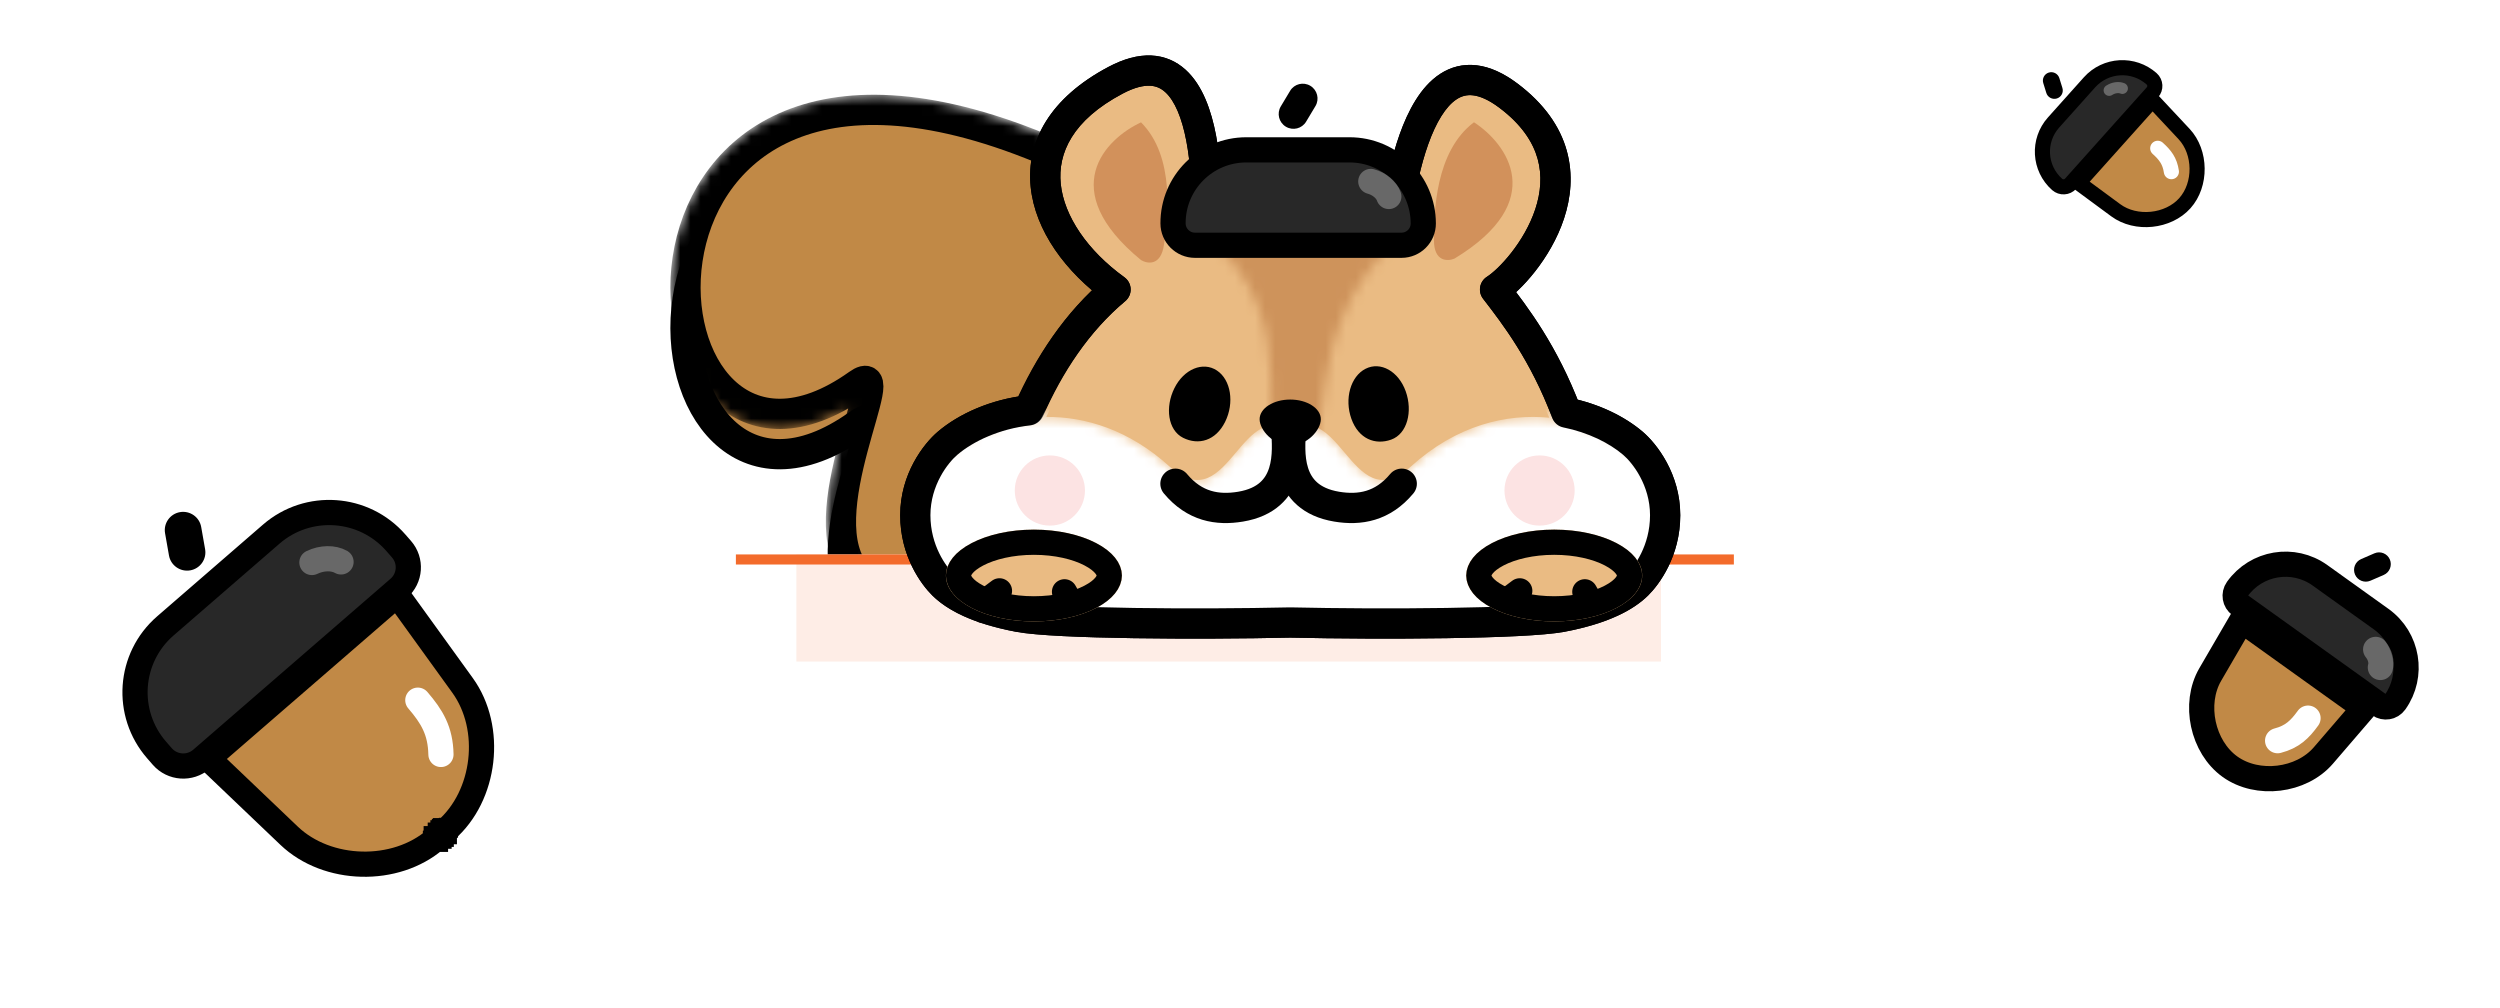 <svg width="248" height="100" viewBox="0 0 248 100" fill="none" xmlns="http://www.w3.org/2000/svg">
<g filter="url(#filter0_d_2963_206900)">
<path d="M85.105 38.117C62.183 54.437 57.267 -3.347 102.212 14.282C130.096 25.219 140.548 38.3 140.656 54.437H84.051C81.776 46.525 89.108 35.268 85.105 38.117Z" fill="#C18946"/>
<path d="M85.105 38.117C62.183 54.437 57.267 -3.347 102.212 14.282C130.096 25.219 140.548 38.3 140.656 54.437H84.051C81.776 46.525 89.108 35.268 85.105 38.117Z" stroke="black" stroke-width="3" stroke-linecap="round" stroke-linejoin="round"/>
</g>
<mask id="mask0_2963_206900" style="mask-type:alpha" maskUnits="userSpaceOnUse" x="66" y="9" width="77" height="47">
<path d="M85.105 38.117C62.183 54.437 57.267 -3.347 102.212 14.282C130.096 25.219 140.548 38.3 140.656 54.437H84.051C81.776 46.525 89.108 35.268 85.105 38.117Z" fill="#C18946" stroke="black" stroke-width="3" stroke-linecap="round" stroke-linejoin="round"/>
</mask>
<g mask="url(#mask0_2963_206900)">
<path d="M85.105 38.117C62.183 54.437 57.267 -3.347 102.212 14.282C130.096 25.219 140.548 40.957 140.656 57.093H85.105C79.792 51.4 89.108 35.268 85.105 38.117Z" fill="#C18946" stroke="black" stroke-width="3" stroke-linecap="round" stroke-linejoin="round"/>
</g>
<rect x="79" y="55" width="85.77" height="10.626" fill="#FEEDE6"/>
<rect x="73" y="55" width="99" height="1" fill="#F36B2B"/>
<g filter="url(#filter1_d_2963_206900)">
<path fill-rule="evenodd" clip-rule="evenodd" d="M102.087 36.699C104.081 32.166 106.861 27.9 110.662 24.721C102.943 19.142 99.907 9.654 110.662 3.961C121.418 -1.731 119.584 19.716 119.584 19.716C122.558 18.047 130.465 15.711 138.299 19.716C138.299 19.716 139.756 -1.921 149.623 5.479C159.49 12.88 151.141 22.937 148.31 24.721L148.378 24.809C150.28 27.277 153.151 31.003 155.39 36.932C158.112 37.48 160.427 38.647 161.985 39.972C163.142 40.957 165.183 43.566 165.183 47.11C165.183 50.654 163.356 53.099 162.442 54.001C161.3 55.129 159.107 56.413 154.905 57.201C151.266 57.883 137.074 57.956 127.993 57.75C118.913 57.956 104.715 57.883 101.076 57.201C99.759 56.954 98.639 56.658 97.687 56.334L97.629 56.334C97.63 56.328 97.63 56.321 97.63 56.315C95.579 55.608 94.316 54.769 93.539 54.001C92.625 53.099 90.798 50.654 90.798 47.11C90.798 43.566 92.838 40.957 93.996 39.972C95.832 38.41 98.721 37.069 102.087 36.699Z" fill="#EABB83"/>
<path d="M110.662 24.721L111.624 25.872C111.979 25.575 112.178 25.13 112.161 24.668C112.145 24.205 111.916 23.776 111.541 23.505L110.662 24.721ZM102.087 36.699L102.251 38.19C102.784 38.132 103.245 37.793 103.461 37.303L102.087 36.699ZM119.584 19.716L118.09 19.588C118.043 20.141 118.305 20.676 118.772 20.977C119.239 21.277 119.834 21.296 120.318 21.024L119.584 19.716ZM138.299 19.716L137.617 21.051C138.066 21.281 138.6 21.269 139.039 21.021C139.478 20.772 139.762 20.32 139.796 19.816L138.299 19.716ZM149.623 5.479L150.523 4.279L149.623 5.479ZM148.31 24.721L147.51 23.452C147.153 23.677 146.907 24.042 146.833 24.458C146.759 24.874 146.864 25.302 147.122 25.636L148.31 24.721ZM148.378 24.809L147.189 25.724L147.189 25.724L148.378 24.809ZM155.39 36.932L153.987 37.462C154.169 37.945 154.587 38.3 155.093 38.402L155.39 36.932ZM161.985 39.972L161.013 41.115L161.985 39.972ZM162.442 54.001L163.496 55.068V55.068L162.442 54.001ZM154.905 57.201L155.181 58.675H155.181L154.905 57.201ZM127.993 57.75L128.027 56.251C128.005 56.25 127.982 56.25 127.959 56.251L127.993 57.75ZM101.076 57.201L101.352 55.727H101.352L101.076 57.201ZM97.687 56.334L98.171 54.914C98.012 54.86 97.846 54.833 97.678 54.834L97.687 56.334ZM97.629 56.334L96.131 56.272C96.114 56.682 96.265 57.081 96.55 57.376C96.835 57.671 97.228 57.837 97.639 57.834L97.629 56.334ZM97.63 56.315L99.129 56.378C99.157 55.715 98.746 55.112 98.119 54.896L97.63 56.315ZM93.539 54.001L94.593 52.934L94.593 52.934L93.539 54.001ZM93.996 39.972L94.968 41.115H94.968L93.996 39.972ZM109.7 23.57C105.671 26.94 102.77 31.42 100.714 36.095L103.461 37.303C105.391 32.912 108.05 28.861 111.624 25.872L109.7 23.57ZM109.96 2.636C104.189 5.69 101.786 9.997 102.241 14.534C102.679 18.893 105.722 23.002 109.783 25.937L111.541 23.505C107.882 20.861 105.548 17.437 105.226 14.234C104.923 11.209 106.38 7.925 111.364 5.287L109.96 2.636ZM119.584 19.716C121.079 19.843 121.079 19.843 121.079 19.843C121.079 19.842 121.079 19.842 121.079 19.841C121.079 19.84 121.079 19.838 121.08 19.837C121.08 19.833 121.08 19.828 121.081 19.822C121.082 19.81 121.083 19.793 121.085 19.771C121.088 19.726 121.093 19.662 121.099 19.58C121.11 19.416 121.125 19.179 121.14 18.881C121.17 18.286 121.201 17.446 121.203 16.456C121.207 14.491 121.098 11.881 120.63 9.423C120.176 7.039 119.325 4.466 117.599 2.908C116.69 2.088 115.553 1.563 114.197 1.505C112.873 1.449 111.459 1.842 109.96 2.636L111.364 5.287C112.554 4.657 113.435 4.476 114.07 4.503C114.673 4.528 115.157 4.745 115.589 5.135C116.544 5.997 117.251 7.719 117.683 9.985C118.101 12.177 118.207 14.573 118.203 16.451C118.201 17.383 118.172 18.174 118.144 18.729C118.13 19.007 118.116 19.225 118.106 19.372C118.101 19.446 118.097 19.502 118.094 19.538C118.092 19.556 118.091 19.57 118.091 19.578C118.09 19.582 118.09 19.585 118.09 19.587C118.09 19.588 118.09 19.588 118.09 19.588C118.09 19.588 118.09 19.588 118.09 19.588C118.09 19.588 118.09 19.588 119.584 19.716ZM138.982 18.38C130.572 14.082 122.119 16.574 118.851 18.407L120.318 21.024C122.998 19.521 130.358 17.341 137.617 21.051L138.982 18.38ZM150.523 4.279C149.151 3.251 147.805 2.634 146.48 2.477C145.123 2.316 143.909 2.653 142.875 3.323C140.911 4.596 139.667 7.02 138.848 9.319C138.003 11.689 137.496 14.268 137.198 16.225C137.049 17.21 136.95 18.051 136.889 18.648C136.859 18.946 136.837 19.184 136.823 19.35C136.817 19.432 136.811 19.497 136.808 19.541C136.806 19.564 136.805 19.581 136.804 19.594C136.804 19.6 136.804 19.605 136.803 19.608C136.803 19.61 136.803 19.611 136.803 19.613C136.803 19.613 136.803 19.614 136.803 19.614C136.803 19.614 136.803 19.615 138.299 19.716C139.796 19.816 139.796 19.817 139.796 19.817C139.796 19.817 139.796 19.817 139.796 19.817C139.796 19.817 139.796 19.816 139.796 19.815C139.796 19.814 139.796 19.811 139.797 19.806C139.797 19.798 139.798 19.785 139.8 19.766C139.802 19.729 139.807 19.673 139.813 19.599C139.825 19.451 139.845 19.232 139.873 18.953C139.931 18.396 140.023 17.604 140.164 16.676C140.448 14.807 140.921 12.44 141.674 10.326C142.452 8.141 143.422 6.543 144.507 5.841C144.997 5.523 145.515 5.384 146.127 5.456C146.77 5.532 147.628 5.858 148.723 6.679L150.523 4.279ZM149.109 25.99C150.01 25.422 151.186 24.32 152.277 22.928C153.383 21.518 154.482 19.71 155.153 17.676C155.826 15.636 156.082 13.318 155.424 10.954C154.761 8.576 153.211 6.296 150.523 4.279L148.723 6.679C150.968 8.363 152.075 10.115 152.534 11.76C152.996 13.419 152.839 15.115 152.304 16.737C151.767 18.365 150.864 19.869 149.917 21.077C148.955 22.303 148.025 23.128 147.51 23.452L149.109 25.99ZM149.566 23.893L149.498 23.805L147.122 25.636L147.189 25.724L149.566 23.893ZM156.793 36.402C154.473 30.258 151.488 26.388 149.566 23.893L147.189 25.724C149.071 28.166 151.829 31.749 153.987 37.462L156.793 36.402ZM155.093 38.402C157.588 38.905 159.666 39.968 161.013 41.115L162.957 38.83C161.189 37.325 158.635 36.056 155.687 35.461L155.093 38.402ZM161.013 41.115C161.943 41.906 163.683 44.129 163.683 47.11H166.683C166.683 43.002 164.342 40.008 162.957 38.83L161.013 41.115ZM163.683 47.11C163.683 50.133 162.114 52.217 161.388 52.934L163.496 55.068C164.597 53.981 166.683 51.174 166.683 47.11H163.683ZM161.388 52.934C160.527 53.784 158.649 54.973 154.628 55.726L155.181 58.675C159.565 57.853 162.072 56.475 163.496 55.068L161.388 52.934ZM154.628 55.726C152.962 56.038 148.65 56.23 143.467 56.308C138.349 56.386 132.55 56.353 128.027 56.251L127.959 59.25C132.518 59.353 138.355 59.386 143.513 59.308C148.606 59.231 153.208 59.045 155.181 58.675L154.628 55.726ZM127.959 56.251C123.437 56.353 117.636 56.386 112.517 56.309C107.333 56.23 103.019 56.039 101.352 55.727L100.8 58.675C102.773 59.045 107.377 59.231 112.471 59.308C117.631 59.386 123.469 59.353 128.027 59.25L127.959 56.251ZM101.352 55.727C100.096 55.491 99.047 55.213 98.171 54.914L97.204 57.754C98.231 58.104 99.421 58.417 100.8 58.675L101.352 55.727ZM97.639 57.834L97.697 57.834L97.678 54.834L97.62 54.834L97.639 57.834ZM96.132 56.252C96.131 56.258 96.131 56.265 96.131 56.272L99.128 56.397C99.128 56.391 99.129 56.384 99.129 56.378L96.132 56.252ZM98.119 54.896C96.232 54.247 95.178 53.512 94.593 52.934L92.485 55.068C93.454 56.026 94.925 56.97 97.142 57.733L98.119 54.896ZM94.593 52.934C93.867 52.217 92.298 50.134 92.298 47.11H89.298C89.298 51.174 91.383 53.981 92.485 55.068L94.593 52.934ZM92.298 47.11C92.298 44.129 94.038 41.906 94.968 41.115L93.024 38.83C91.639 40.008 89.298 43.002 89.298 47.11H92.298ZM94.968 41.115C96.561 39.759 99.163 38.529 102.251 38.19L101.924 35.208C98.279 35.608 95.103 37.061 93.024 38.83L94.968 41.115Z" fill="black"/>
<mask id="mask1_2963_206900" style="mask-type:alpha" maskUnits="userSpaceOnUse" x="119" y="16" width="20" height="26">
<path d="M128.536 41.684C122.753 40.431 130.859 28.133 119.139 18.934C127.892 13.663 135.907 17.128 138.82 19.52C128.095 29.181 133.185 41.822 128.536 41.684Z" fill="#D2915B"/>
</mask>
<g mask="url(#mask1_2963_206900)">
<path d="M110.045 23.633C99.968 31.285 96.318 46.127 95.689 54.751L158.757 56.627C158.939 38.483 152.109 29.278 148.736 24.784C151.698 23.101 160.576 13.38 150.653 5.738C140.731 -1.905 138.596 19.513 138.596 19.513C130.663 15.302 122.468 17.377 119.362 18.941C119.362 18.941 121.879 -2.277 110.658 3.041C99.436 8.359 102.276 17.863 110.045 23.633Z" fill="#CE935B" stroke="black" stroke-width="3" stroke-linecap="round" stroke-linejoin="round"/>
</g>
<mask id="mask2_2963_206900" style="mask-type:alpha" maskUnits="userSpaceOnUse" x="90" y="37" width="76" height="22">
<path fill-rule="evenodd" clip-rule="evenodd" d="M161.985 40.732C163.142 41.717 165.183 44.326 165.183 47.87C165.183 51.414 163.356 53.859 162.442 54.761C161.3 55.889 159.107 57.173 154.905 57.961C151.268 58.642 137.092 58.716 128.01 58.511C118.931 58.717 104.718 58.644 101.076 57.962C96.873 57.174 94.681 55.89 93.539 54.762C92.625 53.86 90.798 51.415 90.798 47.871C90.798 44.327 92.838 41.718 93.996 40.733C98.161 37.19 107.745 34.781 116.021 42.278C119.087 45.056 120.851 42.967 122.609 40.886C123.397 39.953 124.183 39.022 125.086 38.53C126.063 37.997 127.057 37.767 127.975 37.792C128.902 37.761 129.907 37.99 130.895 38.529C131.797 39.021 132.584 39.952 133.371 40.885C135.13 42.967 136.894 45.055 139.96 42.277C148.236 34.781 157.82 37.189 161.985 40.732Z" fill="#FFFFFD"/>
</mask>
<g mask="url(#mask2_2963_206900)">
<path fill-rule="evenodd" clip-rule="evenodd" d="M111.364 6.046C112.554 5.417 113.435 5.235 114.07 5.262C114.673 5.287 115.157 5.504 115.588 5.894C116.544 6.756 117.251 8.478 117.683 10.744C118.101 12.936 118.206 15.332 118.203 17.21C118.201 18.142 118.172 18.933 118.144 19.489C118.13 19.766 118.116 19.985 118.106 20.132C118.101 20.205 118.096 20.261 118.094 20.297L118.09 20.337L118.09 20.346L118.09 20.347C118.042 20.901 118.305 21.435 118.772 21.736C119.239 22.037 119.834 22.055 120.318 21.783C122.998 20.28 130.358 18.101 137.617 21.811C138.066 22.04 138.6 22.029 139.039 21.78C139.477 21.531 139.762 21.079 139.796 20.576L139.796 20.576L139.796 20.576L139.796 20.575L139.797 20.566L139.799 20.525C139.802 20.489 139.807 20.433 139.813 20.358C139.825 20.21 139.845 19.991 139.873 19.712C139.93 19.155 140.023 18.363 140.164 17.435C140.448 15.566 140.921 13.199 141.674 11.085C142.452 8.9 143.422 7.303 144.506 6.6C144.997 6.282 145.515 6.143 146.127 6.215C146.77 6.292 147.627 6.617 148.723 7.439C150.968 9.123 152.075 10.874 152.534 12.519C152.996 14.178 152.838 15.874 152.304 17.496C151.767 19.124 150.864 20.628 149.916 21.836C148.955 23.063 148.025 23.887 147.51 24.211C147.153 24.436 146.907 24.802 146.833 25.217C146.759 25.633 146.864 26.061 147.121 26.396C148.851 28.64 151.505 32.102 153.695 37.439C149.469 37.025 144.516 38.151 139.96 42.278C136.894 45.055 135.13 42.967 133.372 40.885C132.584 39.953 131.798 39.021 130.896 38.529C129.908 37.991 128.904 37.762 127.977 37.792C127.059 37.767 126.064 37.997 125.086 38.53C124.184 39.022 123.397 39.953 122.61 40.886C120.851 42.968 119.088 45.056 116.021 42.279C111.996 38.632 107.662 37.329 103.792 37.36C105.693 33.239 108.252 29.451 111.624 26.631C111.979 26.334 112.177 25.89 112.161 25.427C112.145 24.965 111.916 24.535 111.541 24.264C107.882 21.62 105.548 18.196 105.226 14.993C104.923 11.968 106.379 8.685 111.364 6.046ZM100.35 37.743C102.201 33.285 104.784 28.966 108.33 25.558C105.011 22.744 102.625 19.115 102.241 15.293C101.786 10.757 104.189 6.45 109.96 3.395C111.459 2.602 112.873 2.208 114.197 2.265C115.552 2.322 116.69 2.847 117.599 3.667C119.325 5.225 120.175 7.798 120.63 10.182C121.098 12.64 121.206 15.25 121.203 17.216C121.202 17.533 121.198 17.835 121.193 18.118C124.887 16.78 130.856 15.839 137.021 18.256C137.07 17.87 137.128 17.443 137.198 16.985C137.495 15.028 138.003 12.449 138.848 10.078C139.667 7.779 140.911 5.355 142.875 4.082C143.909 3.412 145.123 3.075 146.48 3.236C147.804 3.393 149.151 4.01 150.523 5.039C153.211 7.055 154.761 9.336 155.423 11.714C156.082 14.078 155.826 16.395 155.153 18.436C154.482 20.47 153.383 22.277 152.277 23.688C151.655 24.481 151.005 25.181 150.395 25.74C152.396 28.405 155.088 32.358 157.188 38.159C159.131 38.782 160.784 39.71 161.986 40.733C163.143 41.717 165.183 44.326 165.183 47.87C165.183 51.414 163.356 53.859 162.442 54.761C161.975 55.223 161.331 55.711 160.445 56.181C160.457 56.525 160.466 56.873 160.473 57.224C160.48 57.626 160.326 58.015 160.044 58.303C159.761 58.59 159.376 58.752 158.973 58.752H97.605C97.196 58.752 96.805 58.586 96.522 58.291C96.24 57.996 96.089 57.598 96.106 57.19C96.116 56.958 96.127 56.721 96.141 56.481C94.935 55.923 94.107 55.323 93.539 54.762C92.626 53.86 90.798 51.415 90.798 47.871C90.798 44.327 92.839 41.718 93.996 40.733C95.508 39.447 97.733 38.311 100.35 37.743Z" fill="white"/>
</g>
<path d="M110.662 24.721L111.624 25.872C111.979 25.575 112.178 25.13 112.161 24.668C112.145 24.205 111.916 23.776 111.541 23.505L110.662 24.721ZM102.026 36.706L102.195 38.196C102.724 38.136 103.182 37.8 103.397 37.313L102.026 36.706ZM110.662 3.961L109.96 2.636L110.662 3.961ZM119.584 19.716L118.09 19.588C118.043 20.141 118.305 20.676 118.772 20.977C119.239 21.277 119.834 21.296 120.318 21.024L119.584 19.716ZM138.299 19.716L137.617 21.051C138.066 21.281 138.6 21.269 139.039 21.021C139.478 20.772 139.762 20.32 139.796 19.816L138.299 19.716ZM149.623 5.479L150.523 4.279L149.623 5.479ZM148.31 24.721L147.51 23.452C147.153 23.677 146.907 24.042 146.833 24.458C146.759 24.874 146.864 25.302 147.122 25.636L148.31 24.721ZM148.378 24.809L147.189 25.724L147.189 25.724L148.378 24.809ZM155.39 36.932L153.987 37.462C154.169 37.945 154.587 38.3 155.093 38.402L155.39 36.932ZM161.985 39.972L161.013 41.115L161.985 39.972ZM162.442 54.001L163.496 55.068V55.068L162.442 54.001ZM154.905 57.201L155.181 58.675H155.181L154.905 57.201ZM127.993 57.75L128.027 56.251C128.005 56.25 127.982 56.25 127.959 56.251L127.993 57.75ZM101.076 57.201L100.8 58.675H100.8L101.076 57.201ZM93.539 54.001L92.485 55.068L92.485 55.068L93.539 54.001ZM93.996 39.972L94.968 41.115H94.968L93.996 39.972ZM109.7 23.57C105.635 26.97 102.716 31.441 100.654 36.099L103.397 37.313C105.33 32.946 108.007 28.897 111.624 25.872L109.7 23.57ZM109.96 2.636C104.189 5.69 101.786 9.997 102.241 14.534C102.679 18.893 105.722 23.002 109.783 25.937L111.541 23.505C107.882 20.861 105.548 17.437 105.226 14.234C104.923 11.209 106.38 7.925 111.364 5.287L109.96 2.636ZM119.584 19.716C121.079 19.843 121.079 19.843 121.079 19.843C121.079 19.842 121.079 19.842 121.079 19.841C121.079 19.84 121.079 19.838 121.08 19.837C121.08 19.833 121.08 19.828 121.081 19.822C121.082 19.81 121.083 19.793 121.085 19.771C121.088 19.726 121.093 19.662 121.099 19.58C121.11 19.416 121.125 19.179 121.14 18.881C121.17 18.286 121.201 17.446 121.203 16.456C121.207 14.491 121.098 11.881 120.63 9.423C120.176 7.039 119.325 4.466 117.599 2.908C116.69 2.088 115.553 1.563 114.197 1.505C112.873 1.449 111.459 1.842 109.96 2.636L111.364 5.287C112.554 4.657 113.435 4.476 114.07 4.503C114.673 4.528 115.157 4.745 115.589 5.135C116.544 5.997 117.251 7.719 117.683 9.985C118.101 12.177 118.207 14.573 118.203 16.451C118.201 17.383 118.172 18.174 118.144 18.729C118.13 19.007 118.116 19.225 118.106 19.372C118.101 19.446 118.097 19.502 118.094 19.538C118.092 19.556 118.091 19.57 118.091 19.578C118.09 19.582 118.09 19.585 118.09 19.587C118.09 19.588 118.09 19.588 118.09 19.588C118.09 19.588 118.09 19.588 118.09 19.588C118.09 19.588 118.09 19.588 119.584 19.716ZM138.982 18.38C130.572 14.082 122.119 16.574 118.851 18.407L120.318 21.024C122.998 19.521 130.358 17.341 137.617 21.051L138.982 18.38ZM150.523 4.279C149.151 3.251 147.805 2.634 146.48 2.477C145.123 2.316 143.909 2.653 142.875 3.323C140.911 4.596 139.667 7.02 138.848 9.319C138.003 11.689 137.496 14.268 137.198 16.225C137.049 17.21 136.95 18.051 136.889 18.648C136.859 18.946 136.837 19.184 136.823 19.35C136.817 19.432 136.811 19.497 136.808 19.541C136.806 19.564 136.805 19.581 136.804 19.594C136.804 19.6 136.804 19.605 136.803 19.608C136.803 19.61 136.803 19.611 136.803 19.613C136.803 19.613 136.803 19.614 136.803 19.614C136.803 19.614 136.803 19.615 138.299 19.716C139.796 19.816 139.796 19.817 139.796 19.817C139.796 19.817 139.796 19.817 139.796 19.817C139.796 19.817 139.796 19.816 139.796 19.815C139.796 19.814 139.796 19.811 139.797 19.806C139.797 19.798 139.798 19.785 139.8 19.766C139.802 19.729 139.807 19.673 139.813 19.599C139.825 19.451 139.845 19.232 139.873 18.953C139.931 18.396 140.023 17.604 140.164 16.676C140.448 14.807 140.921 12.44 141.674 10.326C142.452 8.141 143.422 6.543 144.507 5.841C144.997 5.523 145.515 5.384 146.127 5.456C146.77 5.532 147.628 5.858 148.723 6.679L150.523 4.279ZM149.109 25.99C150.01 25.422 151.186 24.32 152.277 22.928C153.383 21.518 154.482 19.71 155.153 17.676C155.826 15.636 156.082 13.318 155.424 10.954C154.761 8.576 153.211 6.296 150.523 4.279L148.723 6.679C150.968 8.363 152.075 10.115 152.534 11.76C152.996 13.419 152.839 15.115 152.304 16.737C151.767 18.365 150.864 19.869 149.917 21.077C148.955 22.303 148.025 23.128 147.51 23.452L149.109 25.99ZM149.566 23.893L149.498 23.805L147.122 25.636L147.189 25.724L149.566 23.893ZM156.793 36.402C154.473 30.258 151.488 26.388 149.566 23.893L147.189 25.724C149.071 28.166 151.829 31.749 153.987 37.462L156.793 36.402ZM155.093 38.402C157.588 38.905 159.666 39.968 161.013 41.115L162.957 38.83C161.189 37.325 158.635 36.056 155.687 35.461L155.093 38.402ZM161.013 41.115C161.943 41.906 163.683 44.129 163.683 47.11H166.683C166.683 43.002 164.342 40.008 162.957 38.83L161.013 41.115ZM163.683 47.11C163.683 50.133 162.114 52.217 161.388 52.934L163.496 55.068C164.597 53.981 166.683 51.174 166.683 47.11H163.683ZM161.388 52.934C160.527 53.784 158.649 54.973 154.628 55.726L155.181 58.675C159.565 57.853 162.072 56.475 163.496 55.068L161.388 52.934ZM154.628 55.726C152.962 56.038 148.65 56.23 143.467 56.308C138.349 56.386 132.55 56.353 128.027 56.251L127.959 59.25C132.518 59.353 138.355 59.386 143.513 59.308C148.606 59.231 153.208 59.045 155.181 58.675L154.628 55.726ZM127.959 56.251C123.437 56.353 117.636 56.386 112.517 56.309C107.333 56.23 103.019 56.039 101.352 55.727L100.8 58.675C102.773 59.045 107.377 59.231 112.471 59.308C117.631 59.386 123.469 59.353 128.027 59.25L127.959 56.251ZM101.352 55.727C97.332 54.973 95.453 53.784 94.593 52.934L92.485 55.068C93.908 56.475 96.415 57.853 100.8 58.675L101.352 55.727ZM94.593 52.934C93.867 52.217 92.298 50.134 92.298 47.11H89.298C89.298 51.174 91.383 53.981 92.485 55.068L94.593 52.934ZM92.298 47.11C92.298 44.129 94.038 41.906 94.968 41.115L93.024 38.83C91.639 40.008 89.298 43.002 89.298 47.11H92.298ZM94.968 41.115C96.551 39.768 99.132 38.544 102.195 38.196L101.857 35.215C98.24 35.626 95.091 37.072 93.024 38.83L94.968 41.115Z" fill="black"/>
<path d="M113.189 21.799C104.688 14.816 109.647 9.781 113.189 8.137C116.605 11.552 115.846 17.625 115.466 20.281C115.162 22.407 113.822 22.179 113.189 21.799Z" fill="#D2915B"/>
<path d="M144.286 21.653C153.689 15.942 149.492 10.257 146.218 8.128C142.354 11.026 142.247 17.145 142.247 19.828C142.247 21.975 143.606 21.939 144.286 21.653Z" fill="#D2915B"/>
</g>
<g filter="url(#filter2_d_2963_206900)">
<ellipse cx="102.563" cy="57.093" rx="8.729" ry="4.554" fill="#EABB83"/>
<path d="M110.042 57.093C110.042 57.65 109.585 58.46 108.157 59.205C106.79 59.919 104.814 60.397 102.563 60.397C100.312 60.397 98.337 59.919 96.969 59.205C95.541 58.46 95.085 57.65 95.085 57.093C95.085 56.536 95.541 55.726 96.969 54.981C98.337 54.268 100.312 53.789 102.563 53.789C104.814 53.789 106.79 54.268 108.157 54.981C109.585 55.726 110.042 56.536 110.042 57.093Z" stroke="black" stroke-width="2.5"/>
</g>
<path d="M99.148 58.611L98.389 59.18M105.599 58.706L105.979 59.37" stroke="black" stroke-width="2.5" stroke-linecap="round" stroke-linejoin="round"/>
<g filter="url(#filter3_d_2963_206900)">
<ellipse cx="154.178" cy="57.092" rx="8.729" ry="4.554" fill="#EABB83"/>
<path d="M161.656 57.092C161.656 57.649 161.199 58.459 159.772 59.204C158.404 59.918 156.428 60.396 154.178 60.396C151.927 60.396 149.951 59.918 148.584 59.204C147.156 58.459 146.699 57.649 146.699 57.092C146.699 56.535 147.156 55.725 148.584 54.98C149.951 54.267 151.927 53.788 154.178 53.788C156.428 53.788 158.404 54.267 159.772 54.98C161.199 55.725 161.656 56.535 161.656 57.092Z" stroke="black" stroke-width="2.5"/>
</g>
<path d="M150.762 58.611L150.003 59.18M157.214 58.706L157.594 59.37" stroke="black" stroke-width="2.5" stroke-linecap="round" stroke-linejoin="round"/>
<path d="M121.531 41.85C120.591 43.741 118.881 44.19 117.364 43.431C115.846 42.672 115.561 40.397 116.501 38.506C117.442 36.615 119.33 35.831 120.719 36.754C122.107 37.678 122.471 39.959 121.531 41.85Z" fill="black"/>
<path d="M134.058 41.547C134.769 43.535 136.414 44.183 138.011 43.608C139.608 43.032 140.158 40.806 139.447 38.818C138.736 36.829 136.953 35.828 135.465 36.582C133.977 37.336 133.347 39.559 134.058 41.547Z" fill="black"/>
<path d="M127.61 42.671C127.683 44.63 128.298 49.388 123.056 50.262C120.779 50.641 118.502 50.262 116.604 47.985" stroke="black" stroke-width="3" stroke-linecap="round" stroke-linejoin="round"/>
<path d="M128.048 42.671C127.976 44.63 127.361 49.388 132.602 50.262C134.88 50.641 137.157 50.262 139.054 47.985" stroke="black" stroke-width="3" stroke-linecap="round" stroke-linejoin="round"/>
<path d="M131.026 41.587C131.026 40.509 129.667 39.635 127.99 39.635C126.313 39.635 124.954 40.509 124.954 41.587C124.954 42.664 126.313 44.189 127.99 44.189C129.667 44.189 131.026 42.664 131.026 41.587Z" fill="black"/>
<circle cx="104.147" cy="48.659" r="3.482" fill="#FCE3E3"/>
<circle cx="152.725" cy="48.659" r="3.482" fill="#FCE3E3"/>
<path d="M116.365 22.161C116.352 18.132 119.608 14.865 123.638 14.865L133.871 14.865C137.9 14.865 141.177 18.132 141.19 22.161C141.194 23.359 140.227 24.33 139.029 24.33L118.541 24.33C117.343 24.33 116.369 23.359 116.365 22.161Z" fill="#282828" stroke="black" stroke-width="2.5"/>
<path d="M127.98 9.011C128.395 8.318 129.294 8.095 129.988 8.513C130.681 8.931 130.907 9.831 130.492 10.523L129.565 12.07C129.15 12.763 128.251 12.986 127.558 12.568C126.864 12.15 126.638 11.25 127.053 10.557L127.98 9.011Z" fill="black"/>
<path d="M135.983 18C136.839 18.231 137.541 18.825 137.773 19.491" stroke="white" stroke-opacity="0.3" stroke-width="2.5" stroke-linecap="round" stroke-linejoin="round"/>
<g filter="url(#filter4_d_2963_206900)">
<path d="M221.935 54.441C223.823 51.788 227.498 51.175 230.145 53.071L236.215 57.42C238.862 59.316 239.477 63.004 237.59 65.656C237.227 66.165 236.522 66.283 236.014 65.919L222.199 56.022C221.691 55.658 221.573 54.95 221.935 54.441Z" fill="#282828" stroke="black" stroke-width="2.5"/>
<path d="M235.665 60.42C236.112 60.966 236.291 61.676 236.132 62.214" stroke="white" stroke-opacity="0.3" stroke-width="2.5" stroke-linecap="round" stroke-linejoin="round"/>
<path d="M219.258 62.907L222.375 57.549L234.517 66.248L230.478 70.945C228.286 73.495 223.948 74.016 221.216 72.059C218.484 70.102 217.567 65.815 219.258 62.907Z" fill="#C18946" stroke="black" stroke-width="2.5"/>
<path d="M235.541 50.89C236.131 50.634 236.816 50.906 237.072 51.498C237.327 52.09 237.056 52.778 236.466 53.034L235.149 53.605C234.559 53.861 233.874 53.589 233.618 52.996C233.363 52.404 233.634 51.717 234.224 51.461L235.541 50.89Z" fill="black"/>
<path d="M228.956 67.239C228.149 68.356 227.4 69.097 225.939 69.476" stroke="white" stroke-width="2.5" stroke-linecap="round" stroke-linejoin="round"/>
</g>
<path d="M204.065 18.293C202.266 16.693 202.11 13.942 203.716 12.148L207.277 8.17C208.883 6.377 211.643 6.22 213.442 7.82C213.835 8.17 213.869 8.771 213.518 9.163L205.413 18.216C205.062 18.608 204.458 18.643 204.065 18.293Z" fill="#282828" stroke="black" stroke-width="1.5"/>
<path d="M209.228 8.961C209.651 8.686 210.169 8.613 210.539 8.768" stroke="white" stroke-opacity="0.3" stroke-width="1.1" stroke-linecap="round" stroke-linejoin="round"/>
<path d="M206.317 18.229C206.25 18.179 206.24 18.083 206.295 18.021L213.423 10.06C213.479 9.998 213.576 9.997 213.632 10.057L216.66 13.294C218.353 15.104 218.389 18.312 216.736 20.158C215.084 22.004 211.882 22.332 209.886 20.86L206.317 18.229Z" fill="#C18946" stroke="black" stroke-width="1.5"/>
<path d="M202.691 8.239C202.555 7.8 202.802 7.334 203.242 7.198C203.683 7.063 204.15 7.309 204.287 7.748L204.591 8.728C204.727 9.168 204.48 9.633 204.04 9.769C203.599 9.905 203.131 9.659 202.995 9.22L202.691 8.239Z" fill="black"/>
<path d="M214.046 14.711C214.777 15.371 215.246 15.961 215.402 17.029" stroke="white" stroke-width="1.5" stroke-linecap="round" stroke-linejoin="round"/>
<g clip-path="url(#clip0_2963_206900)">
<path d="M15.546 74.41C12.369 70.768 12.755 65.25 16.407 62.086L26.911 52.983C30.563 49.819 36.099 50.205 39.275 53.847L39.83 54.483C40.828 55.627 40.707 57.361 39.559 58.356L19.986 75.317C18.838 76.312 17.098 76.19 16.1 75.046L15.546 74.41Z" fill="#282828" stroke="black" stroke-width="2.5"/>
<path d="M30.942 55.799C31.932 55.321 33.072 55.306 33.831 55.742" stroke="white" stroke-opacity="0.3" stroke-width="2.5" stroke-linecap="round" stroke-linejoin="round"/>
<path d="M28.677 82.902L20.65 75.244L39.394 59.001L45.886 67.99C48.953 72.237 48.181 78.942 44.224 82.372L44.223 82.373L44.222 82.373L44.221 82.374L44.22 82.375L44.219 82.376L44.218 82.377L44.217 82.378L44.216 82.379L44.215 82.379L44.214 82.38L44.213 82.381L44.212 82.382L44.211 82.383L44.21 82.384L44.209 82.385L44.208 82.385L44.207 82.386L44.206 82.387L44.205 82.388L44.204 82.389L44.203 82.39L44.202 82.391L44.201 82.391L44.2 82.392L44.199 82.393L44.198 82.394L44.197 82.395L44.196 82.396L44.195 82.397L44.194 82.397L44.193 82.398L44.192 82.399L44.191 82.4L44.191 82.401L44.19 82.402L44.188 82.402L44.188 82.403L44.187 82.404L44.185 82.405L44.184 82.406L44.184 82.407L44.183 82.408L44.182 82.408L44.181 82.409L44.18 82.41L44.179 82.411L44.178 82.412L44.177 82.413L44.176 82.414L44.175 82.414L44.174 82.415L44.173 82.416L44.172 82.417L44.171 82.418L44.17 82.419L44.169 82.42L44.168 82.42L44.167 82.421L44.166 82.422L44.165 82.423L44.164 82.424L44.163 82.425L44.162 82.425L44.161 82.426L44.16 82.427L44.159 82.428L44.158 82.429L44.157 82.43L44.156 82.431L44.155 82.431L44.154 82.432L44.153 82.433L44.152 82.434L44.151 82.435L44.15 82.436L44.149 82.437L44.148 82.438L44.147 82.438L44.146 82.439L44.145 82.44L44.144 82.441L44.143 82.442L44.142 82.443L44.141 82.444L44.14 82.444L44.139 82.445L44.138 82.446L44.137 82.447L44.136 82.448L44.135 82.449L44.134 82.45L44.133 82.45L44.132 82.451L44.131 82.452L44.13 82.453L44.129 82.454L44.128 82.455L44.127 82.456L44.126 82.456L44.125 82.457L44.124 82.458L44.123 82.459L44.122 82.46L44.121 82.461L44.12 82.462L44.119 82.462L44.118 82.463L44.117 82.464L44.116 82.465L44.115 82.466L44.114 82.467L44.113 82.468L44.112 82.468L44.111 82.469L44.11 82.47L44.109 82.471L44.108 82.472L44.107 82.473L44.106 82.474L44.105 82.475L44.104 82.475L44.103 82.476L44.102 82.477L44.101 82.478L44.1 82.479L44.099 82.48L44.098 82.481L44.097 82.481L44.096 82.482L44.095 82.483L44.094 82.484L44.093 82.485L44.093 82.486L44.092 82.487L44.09 82.487L44.09 82.488L44.089 82.489L44.087 82.49L44.087 82.491L44.086 82.492L44.084 82.493L44.084 82.493L44.083 82.494L44.081 82.495L44.081 82.496L44.08 82.497L44.078 82.498L44.078 82.499L44.077 82.499L44.076 82.5L44.075 82.501L44.074 82.502L44.073 82.503L44.072 82.504L44.071 82.505L44.07 82.505L44.069 82.506L44.068 82.507L44.067 82.508L44.066 82.509L44.065 82.51L44.064 82.511L44.063 82.511L44.062 82.512L44.061 82.513L44.06 82.514L44.059 82.515L44.058 82.516L44.057 82.517L44.056 82.518L44.055 82.518L44.054 82.519L44.053 82.52L44.052 82.521L44.051 82.522L44.05 82.523L44.049 82.524L44.048 82.525L44.047 82.525L44.046 82.526L44.045 82.527L44.044 82.528L44.043 82.529L44.042 82.53L44.041 82.531L44.04 82.531L44.039 82.532L44.038 82.533L44.037 82.534L44.036 82.535L44.035 82.536L44.034 82.537L44.033 82.537L44.032 82.538L44.031 82.539L44.03 82.54L44.029 82.541L44.028 82.542L44.027 82.543L44.026 82.543L44.025 82.544L44.024 82.545L44.023 82.546L44.022 82.547L44.021 82.548L44.02 82.549L44.019 82.55L44.018 82.55L44.017 82.551L44.016 82.552L44.015 82.553L44.014 82.554L44.013 82.555L44.012 82.556L44.011 82.556L44.01 82.557L44.009 82.558L44.008 82.559L44.007 82.56L44.006 82.561L44.005 82.562L44.004 82.563L44.003 82.563L44.002 82.564L44.001 82.565L44 82.566L43.999 82.567L43.998 82.568L43.997 82.569L43.996 82.57L43.995 82.57L43.994 82.571L43.993 82.572L43.992 82.573L43.991 82.574L43.99 82.575L43.989 82.576L43.988 82.576L43.987 82.577L43.986 82.578L43.985 82.579L43.984 82.58L43.983 82.581L43.982 82.582L43.981 82.582L43.98 82.583L43.979 82.584L43.978 82.585L43.977 82.586L43.976 82.587L43.975 82.588L43.974 82.589L43.973 82.59L43.972 82.59L43.971 82.591L43.97 82.592L43.969 82.593L43.968 82.594L43.967 82.595L43.966 82.596L43.965 82.596L43.964 82.597L43.963 82.598L43.962 82.599L43.961 82.6L43.96 82.601L43.959 82.602L43.958 82.603L43.957 82.603L43.956 82.604L43.955 82.605L43.954 82.606L43.953 82.607L43.952 82.608L43.951 82.609L43.95 82.609L43.949 82.61L43.948 82.611L43.947 82.612L43.946 82.613L43.944 82.614L43.944 82.615L43.943 82.616L43.941 82.616L43.941 82.617L43.94 82.618L43.938 82.619L43.938 82.62L43.937 82.621L43.935 82.622L43.934 82.623L43.934 82.623L43.932 82.624L43.931 82.625L43.931 82.626L43.929 82.627L43.928 82.628L43.927 82.629L43.926 82.629L43.925 82.63L43.924 82.631L43.923 82.632L43.922 82.633L43.921 82.634L43.92 82.635L43.919 82.636L43.918 82.636L43.917 82.637L43.916 82.638L43.915 82.639L43.914 82.64L43.913 82.641L43.912 82.642L43.911 82.643L43.91 82.644L43.909 82.644L43.908 82.645L43.907 82.646L43.906 82.647L43.905 82.648L43.904 82.649L43.903 82.65L43.902 82.65L43.901 82.651L43.9 82.652L43.899 82.653L43.898 82.654L43.897 82.655L43.896 82.656L43.895 82.657L43.894 82.657L43.893 82.658L43.892 82.659L43.891 82.66L43.89 82.661L43.889 82.662L43.888 82.663L43.887 82.664L43.886 82.665L43.885 82.665L43.884 82.666L43.883 82.667L43.882 82.668L43.881 82.669L43.88 82.67L43.879 82.671L43.878 82.671L43.877 82.672L43.876 82.673L43.875 82.674L43.874 82.675L43.873 82.676L43.872 82.677L43.871 82.678L43.87 82.678L43.869 82.679L43.868 82.68L43.867 82.681L43.866 82.682L43.865 82.683L43.864 82.684L43.863 82.685L43.862 82.686L43.861 82.686L43.86 82.687L43.859 82.688L43.858 82.689L43.857 82.69L43.856 82.691L43.855 82.692L43.854 82.692L43.853 82.693L43.852 82.694L43.851 82.695L43.85 82.696L43.849 82.697L43.848 82.698L43.847 82.699L43.846 82.7L43.845 82.7L43.844 82.701L43.843 82.702L43.842 82.703L43.841 82.704L43.84 82.705L43.839 82.706L43.837 82.707L43.837 82.707L43.836 82.708L43.834 82.709L43.834 82.71L43.833 82.711L43.831 82.712L43.831 82.713L43.829 82.714L43.828 82.715L43.827 82.715L43.826 82.716L43.825 82.717L43.824 82.718L43.823 82.719L43.822 82.72L43.821 82.721L43.82 82.722L43.819 82.722L43.818 82.723L43.817 82.724L43.816 82.725L43.815 82.726L43.814 82.727L43.813 82.728L43.812 82.728L43.811 82.729L43.81 82.73L43.809 82.731L43.808 82.732L43.807 82.733L43.806 82.734L43.805 82.735L43.804 82.736L43.803 82.737L43.802 82.737L43.801 82.738L43.8 82.739L43.799 82.74L43.798 82.741L43.797 82.742L43.796 82.743L43.795 82.743L43.794 82.744L43.793 82.745L43.792 82.746L43.791 82.747L43.79 82.748L43.789 82.749L43.788 82.75L43.787 82.751L43.786 82.751L43.785 82.752L43.784 82.753L43.783 82.754L43.782 82.755L43.781 82.756L43.78 82.757L43.779 82.758L43.778 82.758L43.777 82.759L43.776 82.76L43.775 82.761L43.773 82.762L43.773 82.763L43.772 82.764L43.77 82.765L43.77 82.766L43.768 82.766L43.767 82.767L43.766 82.768L43.765 82.769L43.764 82.77L43.763 82.771L43.762 82.772L43.761 82.773L43.76 82.773L43.759 82.774L43.758 82.775L43.757 82.776L43.756 82.777L43.755 82.778L43.754 82.779L43.753 82.78L43.752 82.781L43.751 82.781L43.75 82.782L43.749 82.783L43.748 82.784L43.747 82.785L43.746 82.786L43.745 82.787L43.744 82.788L43.743 82.788L43.742 82.789L43.741 82.79L43.74 82.791L43.739 82.792L43.738 82.793L43.737 82.794L43.736 82.795L43.735 82.796L43.734 82.796L43.733 82.797L43.732 82.798L43.731 82.799L43.73 82.8L43.729 82.801L43.728 82.802L43.727 82.803L43.726 82.804L43.724 82.805L43.724 82.805L43.722 82.806L43.721 82.807L43.721 82.808L43.719 82.809L43.718 82.81L43.717 82.811L43.716 82.812L43.715 82.812L43.714 82.813L43.713 82.814L43.712 82.815L43.711 82.816L43.71 82.817L43.709 82.818L43.708 82.819L43.707 82.82L43.706 82.82L43.705 82.821L43.704 82.822L43.703 82.823L43.702 82.824L43.701 82.825L43.7 82.826L43.699 82.827L43.698 82.828L43.697 82.828L43.696 82.829L43.695 82.83L43.694 82.831L43.693 82.832L43.692 82.833L43.691 82.834L43.69 82.835L43.689 82.835L43.688 82.836L43.687 82.837L43.686 82.838L43.685 82.839L43.684 82.84L43.683 82.841L43.682 82.842L43.681 82.843L43.68 82.844L43.678 82.844L43.678 82.845L43.676 82.846L43.675 82.847L43.675 82.848L43.673 82.849L43.672 82.85L43.671 82.85L43.67 82.851L43.669 82.852L43.668 82.853L43.667 82.854L43.666 82.855L43.665 82.856L43.664 82.857L43.663 82.858L43.662 82.859L43.661 82.859L43.66 82.86L43.659 82.861L43.658 82.862L43.657 82.863L43.656 82.864L43.655 82.865L43.654 82.866L43.653 82.866L43.652 82.867L43.651 82.868L43.65 82.869L43.649 82.87L43.648 82.871L43.647 82.872L43.646 82.873L43.645 82.874L43.644 82.874L43.643 82.875L43.642 82.876L43.641 82.877L43.64 82.878L43.639 82.879L43.638 82.88L43.637 82.881L43.636 82.881L43.635 82.882L43.634 82.883L43.633 82.884L43.632 82.885L43.631 82.886L43.63 82.887L43.629 82.888L43.628 82.888L43.627 82.889L43.626 82.89L43.624 82.891L43.623 82.892L43.623 82.893L43.621 82.894L43.62 82.895L43.619 82.895L43.618 82.896L43.617 82.897L43.616 82.898L43.615 82.899L43.614 82.9L43.613 82.901L43.612 82.902L43.611 82.903L43.61 82.903L43.609 82.904L43.608 82.905L43.607 82.906L43.606 82.907L43.605 82.908L43.604 82.909L43.603 82.91L43.602 82.91L43.601 82.911L43.6 82.912L43.599 82.913L43.598 82.914L43.597 82.915L43.596 82.916L43.595 82.917L43.594 82.918L43.593 82.918L43.592 82.919L43.591 82.92L43.59 82.921L43.589 82.922L43.588 82.923L43.587 82.924L43.586 82.925L43.585 82.925L43.584 82.926L43.583 82.927L43.582 82.928L43.581 82.929L43.58 82.93L43.579 82.931L43.578 82.932L43.577 82.933L43.576 82.933L43.575 82.934L43.574 82.935L43.573 82.936L43.572 82.937L43.571 82.938L43.57 82.939L43.569 82.939L43.568 82.94L43.567 82.941L43.566 82.942L43.565 82.943L43.564 82.944L43.563 82.945L43.562 82.946L43.561 82.947L43.56 82.947L43.559 82.948L43.558 82.949L43.557 82.95L43.556 82.951L43.555 82.952L43.553 82.953L43.553 82.954L43.551 82.954L43.55 82.955L43.55 82.956L43.548 82.957L43.547 82.958L43.547 82.959L43.545 82.96L43.544 82.96L43.543 82.961L43.542 82.962L43.541 82.963L43.54 82.964L43.539 82.965L43.538 82.966L43.537 82.967L43.536 82.968L43.535 82.968L43.534 82.969L43.533 82.97L43.532 82.971L43.531 82.972L43.53 82.973L43.529 82.974L43.528 82.975L43.527 82.975L43.526 82.976L43.525 82.977L43.524 82.978L43.523 82.979L43.522 82.98L43.521 82.981L43.52 82.981L43.519 82.982L43.518 82.983L43.517 82.984L43.516 82.985L43.515 82.986L43.514 82.987L43.513 82.988L43.512 82.989L43.511 82.989L43.51 82.99L43.509 82.991L43.508 82.992L43.507 82.993L43.506 82.994L43.505 82.995L43.504 82.996L43.503 82.996L43.502 82.997L43.501 82.998L43.5 82.999L43.499 83L43.498 83.001L43.497 83.002L43.496 83.002L43.495 83.003L43.494 83.004L43.493 83.005L43.492 83.006L43.491 83.007L43.49 83.008L43.489 83.009L43.488 83.01L43.487 83.01L43.486 83.011L43.485 83.012L43.484 83.013L43.483 83.014L43.482 83.015L43.481 83.016L43.48 83.016L43.479 83.017L43.478 83.018L43.477 83.019L43.476 83.02L43.475 83.021L43.474 83.022L43.473 83.022L43.472 83.023L43.471 83.024L43.47 83.025L43.469 83.026L43.468 83.027L43.467 83.028L43.466 83.029L43.465 83.029L43.464 83.03L43.463 83.031L43.462 83.032L43.461 83.033L43.46 83.034L43.459 83.035L43.458 83.036L43.457 83.037L43.456 83.037L43.455 83.038L43.454 83.039L43.453 83.04L43.452 83.041L43.451 83.042L43.45 83.043L43.449 83.043L43.448 83.044L43.447 83.045L43.446 83.046L43.445 83.047L43.444 83.048L43.443 83.049L43.442 83.049L43.441 83.05L43.44 83.051L43.439 83.052L43.438 83.053L43.437 83.054L43.436 83.055L43.435 83.056L43.434 83.056L43.433 83.057L43.432 83.058L43.431 83.059L43.43 83.06L43.429 83.061L43.428 83.062L43.427 83.062L43.426 83.063L43.425 83.064L43.424 83.065L43.423 83.066L43.422 83.067L43.421 83.068L43.42 83.069L43.419 83.07L43.418 83.07L43.417 83.071L43.416 83.072L43.415 83.073L43.414 83.074L43.413 83.075L43.412 83.076L43.411 83.076L43.41 83.077L43.409 83.078L43.408 83.079L43.407 83.08L43.406 83.081L43.405 83.082L43.404 83.082L43.403 83.083L43.402 83.084L43.401 83.085L43.4 83.086L43.399 83.087L43.398 83.088L43.397 83.088L43.396 83.089L43.395 83.09L43.394 83.091L43.393 83.092L43.392 83.093L43.391 83.094L43.39 83.095L43.389 83.096L43.388 83.096L43.387 83.097L43.386 83.098L43.385 83.099L43.384 83.1L43.383 83.101L43.382 83.102L43.381 83.102L43.38 83.103L43.379 83.104L43.378 83.105L43.377 83.106L43.376 83.107L43.375 83.108L43.374 83.108L43.373 83.109L43.372 83.11L43.371 83.111L43.37 83.112L43.369 83.113L43.368 83.114L43.367 83.115L43.366 83.115L43.365 83.116L43.364 83.117L43.363 83.118L43.362 83.119L43.361 83.12L43.36 83.121L43.359 83.121L43.358 83.122L43.357 83.123L43.356 83.124L43.355 83.125L43.354 83.126L43.353 83.127L43.352 83.127L43.351 83.128L43.35 83.129L43.349 83.13L43.348 83.131L43.347 83.132L43.346 83.133L43.345 83.133L43.344 83.134L43.343 83.135L43.342 83.136L43.341 83.137L43.34 83.138L43.339 83.139L43.338 83.139L43.337 83.14L43.336 83.141L43.335 83.142L43.334 83.143L43.333 83.144L43.332 83.145L43.331 83.145L43.33 83.146L43.329 83.147L43.328 83.148L43.327 83.149L43.326 83.15L43.325 83.151L43.324 83.151L43.323 83.152L43.322 83.153L43.321 83.154L43.32 83.155L43.319 83.156L43.318 83.157L43.317 83.158L43.316 83.158L43.315 83.159L43.314 83.16L43.313 83.161L43.312 83.162L43.311 83.163L43.31 83.164L43.309 83.165L43.308 83.165L43.307 83.166L43.306 83.167L43.305 83.168L43.304 83.169L43.303 83.17L43.302 83.171L43.301 83.171L43.3 83.172L43.299 83.173L43.298 83.174L43.297 83.175L43.296 83.176L43.295 83.177L43.294 83.177L43.293 83.178L43.292 83.179L43.291 83.18L43.29 83.181L43.289 83.182L43.288 83.183L43.287 83.183L43.286 83.184L43.285 83.185L43.284 83.186L43.283 83.187L43.282 83.188L43.281 83.189L43.28 83.189L43.279 83.19L43.278 83.191L43.277 83.192L43.276 83.193L43.275 83.194L43.274 83.195L43.273 83.195L43.273 83.196L43.272 83.197L43.27 83.198L43.27 83.199L43.269 83.2L43.267 83.201L43.267 83.201L43.266 83.202L43.265 83.203L43.264 83.204L43.263 83.205L43.262 83.206L43.261 83.207L43.26 83.207L43.259 83.208L43.258 83.209L43.257 83.21L43.256 83.211L43.255 83.212L43.254 83.213L43.253 83.213L43.252 83.214L43.251 83.215L43.25 83.216L43.249 83.217L43.248 83.218L43.247 83.219L43.246 83.219L43.245 83.22L43.244 83.221L43.243 83.222L43.242 83.223L43.241 83.224L43.24 83.225L43.239 83.225L43.238 83.226L43.237 83.227L43.236 83.228L43.235 83.229L43.234 83.23L43.233 83.231L43.232 83.231L43.231 83.232L43.23 83.233L43.229 83.234L43.228 83.235L43.227 83.236L43.226 83.236L43.225 83.237L43.224 83.238L43.223 83.239L43.222 83.24L43.221 83.241L43.22 83.242L43.219 83.242L43.218 83.243L43.217 83.244L43.216 83.245L43.215 83.246L43.214 83.247L43.213 83.248L43.212 83.248L43.211 83.249L43.21 83.25L43.209 83.251L43.208 83.252L43.207 83.253L43.206 83.254L43.205 83.254L43.204 83.255L43.203 83.256L43.202 83.257L43.201 83.258L43.2 83.259L43.2 83.26L43.199 83.26L43.197 83.261L43.197 83.262C39.239 86.691 32.47 86.52 28.677 82.902ZM39.234 58.779L39.234 58.779L39.234 58.779Z" fill="#C18946" stroke="black" stroke-width="2.5"/>
<path d="M16.375 52.901C16.201 51.914 16.863 50.975 17.853 50.803C18.843 50.632 19.786 51.292 19.959 52.279L20.347 54.482C20.521 55.468 19.859 56.408 18.869 56.58C17.88 56.752 16.936 56.091 16.763 55.105L16.375 52.901Z" fill="black"/>
<path d="M41.448 69.458C42.847 71.086 43.698 72.49 43.742 74.842" stroke="white" stroke-width="2.5" stroke-linecap="round" stroke-linejoin="round"/>
</g>
<defs>
<filter id="filter0_d_2963_206900" x="62.501" y="9.397" width="83.655" height="54.539" filterUnits="userSpaceOnUse" color-interpolation-filters="sRGB">
<feFlood flood-opacity="0" result="BackgroundImageFix"/>
<feColorMatrix in="SourceAlpha" type="matrix" values="0 0 0 0 0 0 0 0 0 0 0 0 0 0 0 0 0 0 127 0" result="hardAlpha"/>
<feOffset dy="4"/>
<feGaussianBlur stdDeviation="2"/>
<feComposite in2="hardAlpha" operator="out"/>
<feColorMatrix type="matrix" values="0 0 0 0 0 0 0 0 0 0 0 0 0 0 0 0 0 0 0.25 0"/>
<feBlend mode="normal" in2="BackgroundImageFix" result="effect1_dropShadow_2963_206900"/>
<feBlend mode="normal" in="SourceGraphic" in2="effect1_dropShadow_2963_206900" result="shape"/>
</filter>
<filter id="filter1_d_2963_206900" x="85.298" y="1.5" width="85.385" height="65.851" filterUnits="userSpaceOnUse" color-interpolation-filters="sRGB">
<feFlood flood-opacity="0" result="BackgroundImageFix"/>
<feColorMatrix in="SourceAlpha" type="matrix" values="0 0 0 0 0 0 0 0 0 0 0 0 0 0 0 0 0 0 127 0" result="hardAlpha"/>
<feOffset dy="4"/>
<feGaussianBlur stdDeviation="2"/>
<feComposite in2="hardAlpha" operator="out"/>
<feColorMatrix type="matrix" values="0 0 0 0 0 0 0 0 0 0 0 0 0 0 0 0 0 0 0.18 0"/>
<feBlend mode="normal" in2="BackgroundImageFix" result="effect1_dropShadow_2963_206900"/>
<feBlend mode="normal" in="SourceGraphic" in2="effect1_dropShadow_2963_206900" result="shape"/>
</filter>
<filter id="filter2_d_2963_206900" x="87.835" y="46.539" width="29.457" height="21.108" filterUnits="userSpaceOnUse" color-interpolation-filters="sRGB">
<feFlood flood-opacity="0" result="BackgroundImageFix"/>
<feColorMatrix in="SourceAlpha" type="matrix" values="0 0 0 0 0 0 0 0 0 0 0 0 0 0 0 0 0 0 127 0" result="hardAlpha"/>
<feOffset/>
<feGaussianBlur stdDeviation="3"/>
<feComposite in2="hardAlpha" operator="out"/>
<feColorMatrix type="matrix" values="0 0 0 0 0 0 0 0 0 0 0 0 0 0 0 0 0 0 0.25 0"/>
<feBlend mode="normal" in2="BackgroundImageFix" result="effect1_dropShadow_2963_206900"/>
<feBlend mode="normal" in="SourceGraphic" in2="effect1_dropShadow_2963_206900" result="shape"/>
</filter>
<filter id="filter3_d_2963_206900" x="139.449" y="46.538" width="29.457" height="21.108" filterUnits="userSpaceOnUse" color-interpolation-filters="sRGB">
<feFlood flood-opacity="0" result="BackgroundImageFix"/>
<feColorMatrix in="SourceAlpha" type="matrix" values="0 0 0 0 0 0 0 0 0 0 0 0 0 0 0 0 0 0 127 0" result="hardAlpha"/>
<feOffset/>
<feGaussianBlur stdDeviation="3"/>
<feComposite in2="hardAlpha" operator="out"/>
<feColorMatrix type="matrix" values="0 0 0 0 0 0 0 0 0 0 0 0 0 0 0 0 0 0 0.25 0"/>
<feBlend mode="normal" in2="BackgroundImageFix" result="effect1_dropShadow_2963_206900"/>
<feBlend mode="normal" in="SourceGraphic" in2="effect1_dropShadow_2963_206900" result="shape"/>
</filter>
<filter id="filter4_d_2963_206900" x="213.159" y="50.718" width="30.773" height="31.782" filterUnits="userSpaceOnUse" color-interpolation-filters="sRGB">
<feFlood flood-opacity="0" result="BackgroundImageFix"/>
<feColorMatrix in="SourceAlpha" type="matrix" values="0 0 0 0 0 0 0 0 0 0 0 0 0 0 0 0 0 0 127 0" result="hardAlpha"/>
<feOffset dy="4"/>
<feGaussianBlur stdDeviation="2"/>
<feComposite in2="hardAlpha" operator="out"/>
<feColorMatrix type="matrix" values="0 0 0 0 0 0 0 0 0 0 0 0 0 0 0 0 0 0 0.18 0"/>
<feBlend mode="normal" in2="BackgroundImageFix" result="effect1_dropShadow_2963_206900"/>
<feBlend mode="normal" in="SourceGraphic" in2="effect1_dropShadow_2963_206900" result="shape"/>
</filter>
<clipPath id="clip0_2963_206900">
<rect width="60" height="60" fill="white" transform="translate(59.99 37.999) rotate(88.934)"/>
</clipPath>
</defs>
</svg>
